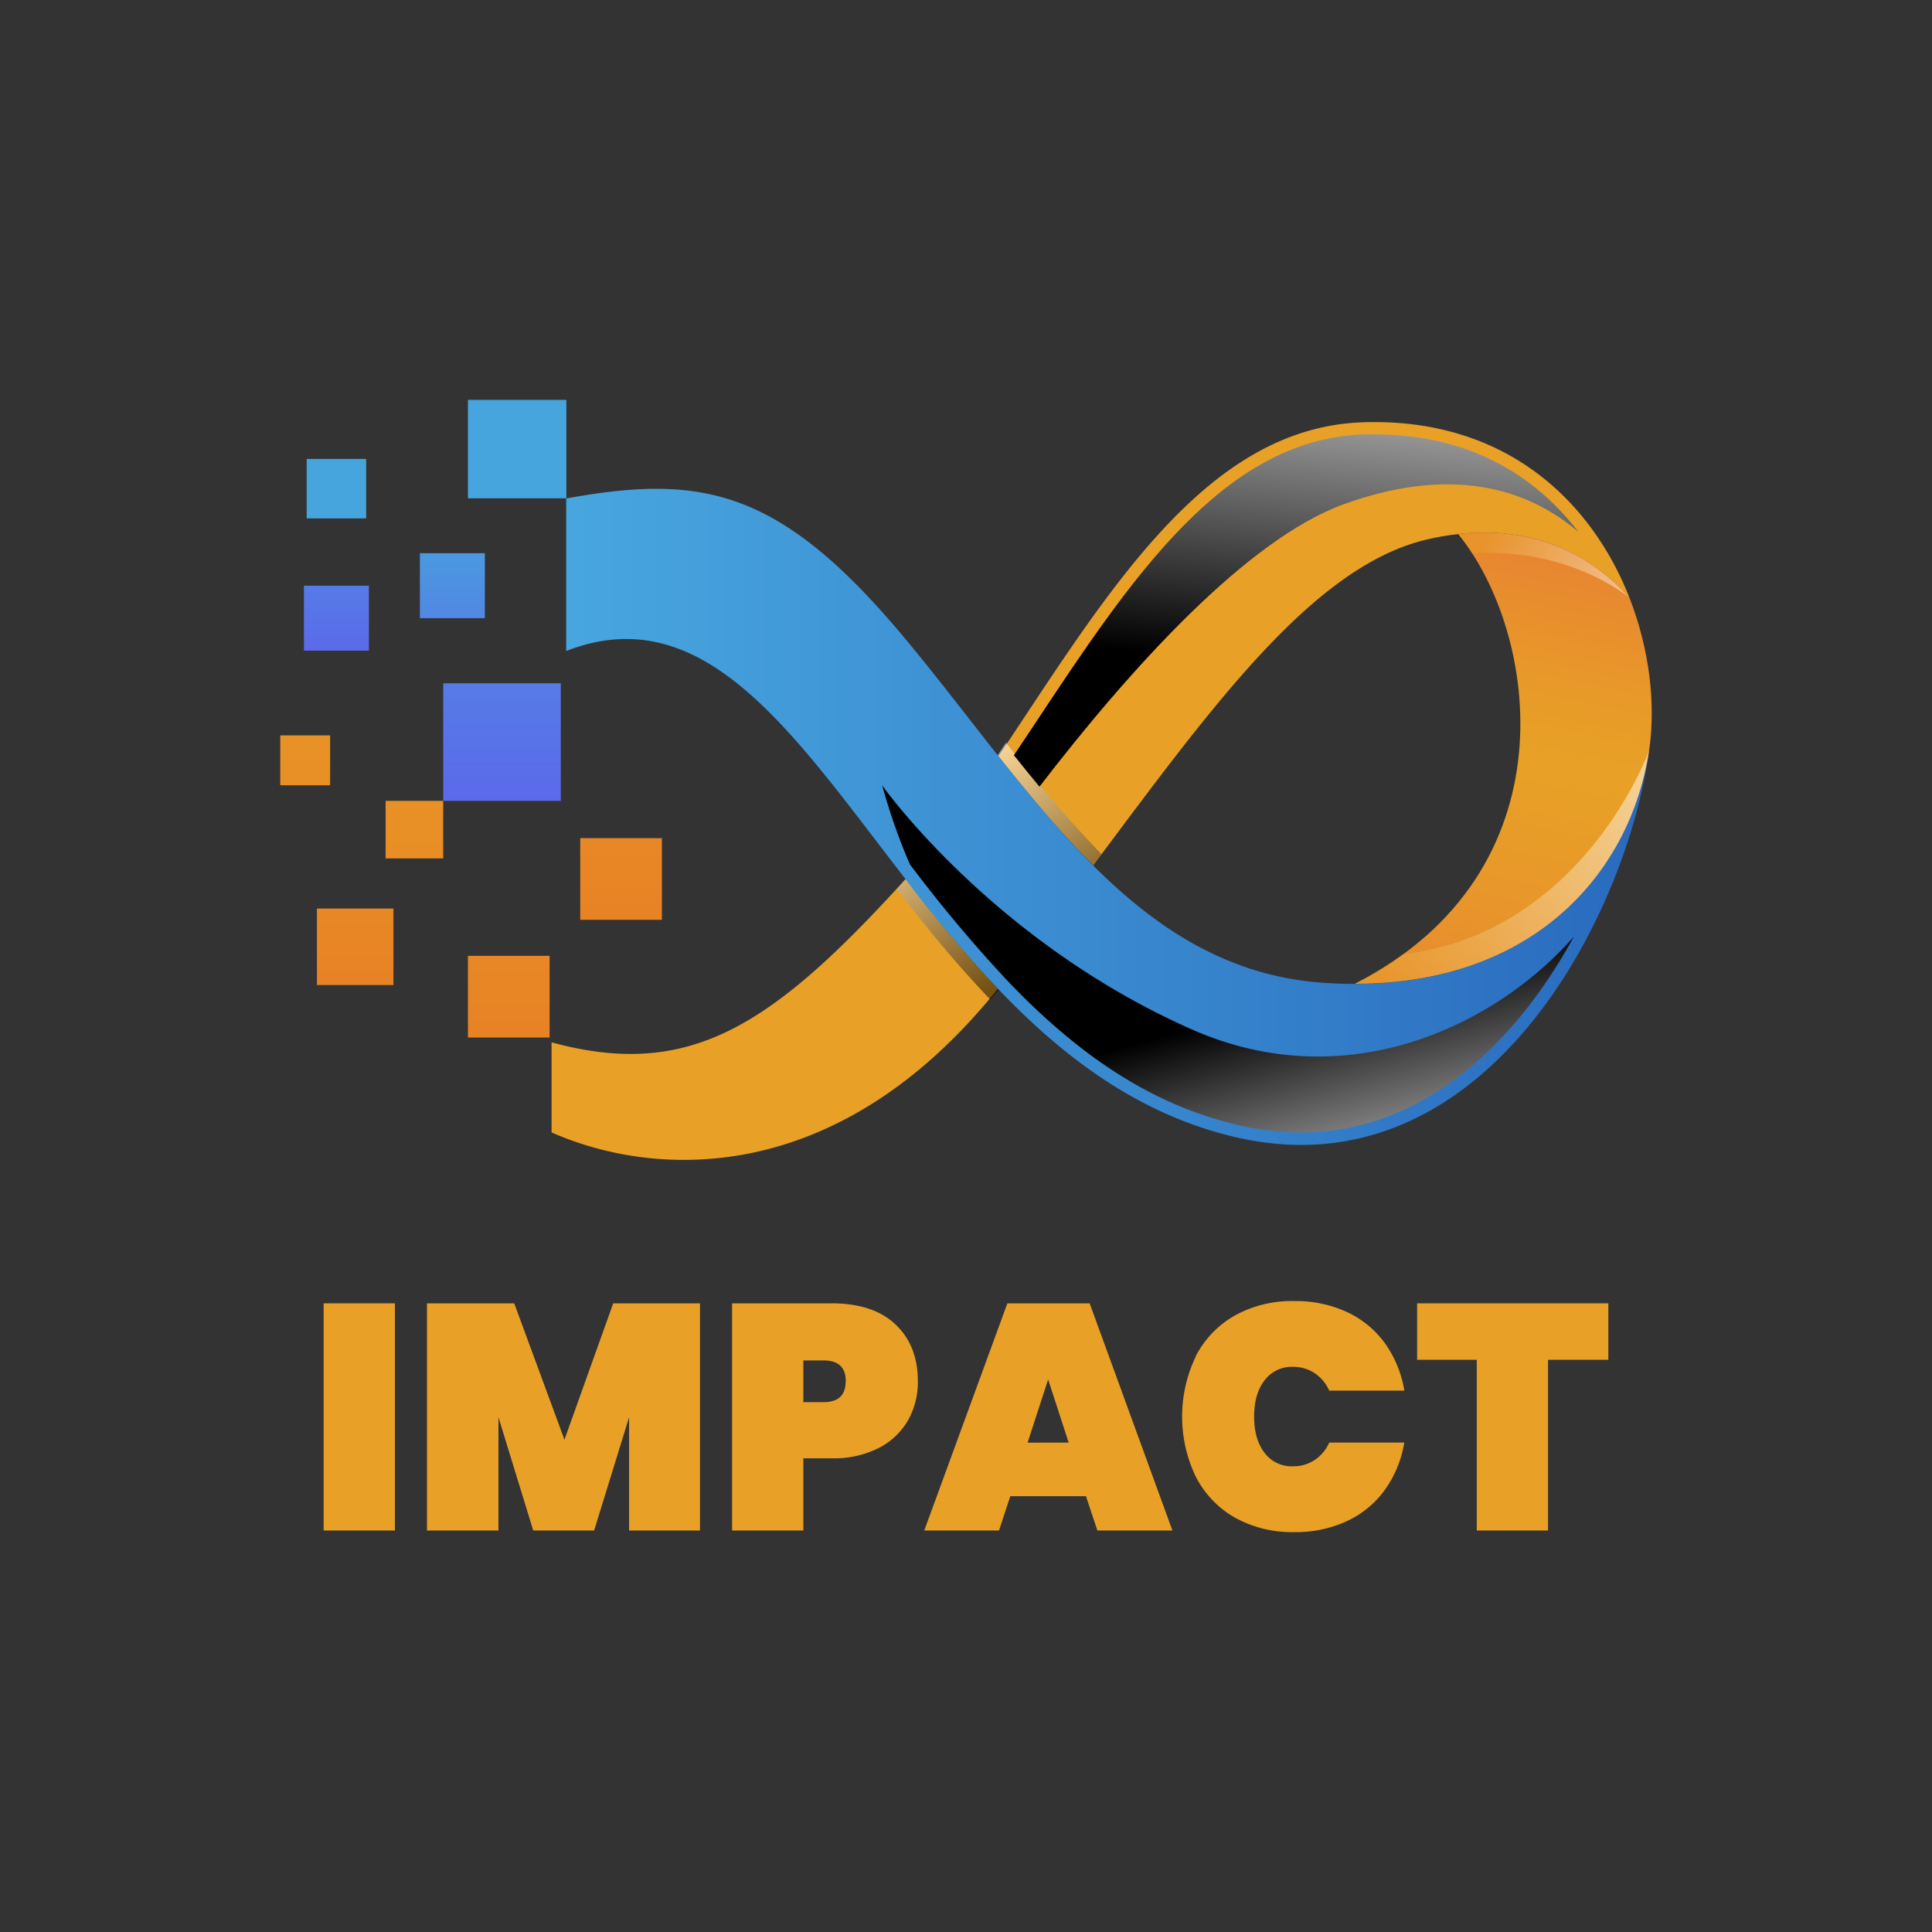 <svg xmlns="http://www.w3.org/2000/svg" xmlns:xlink="http://www.w3.org/1999/xlink" viewBox="0 0 500 500"><rect x="0" y="0" width="500" height="500" fill="#333333" stroke="none"/><defs><style>.cls-1{isolation:isolate;}.cls-2{fill:#e8a126;}.cls-18,.cls-19,.cls-3,.cls-4{opacity:0.5;mix-blend-mode:multiply;}.cls-3{fill:url(#linear-gradient);}.cls-4{fill:url(#linear-gradient-2);}.cls-5{fill:url(#linear-gradient-3);}.cls-6{fill:url(#linear-gradient-4);}.cls-7{fill:url(#linear-gradient-5);}.cls-8{fill:url(#linear-gradient-6);}.cls-9{fill:url(#linear-gradient-7);}.cls-10{fill:url(#linear-gradient-8);}.cls-11{fill:url(#linear-gradient-9);}.cls-12{fill:url(#linear-gradient-10);}.cls-13{fill:url(#linear-gradient-11);}.cls-14{fill:url(#linear-gradient-12);}.cls-15{fill:url(#linear-gradient-13);}.cls-16{fill:url(#linear-gradient-14);}.cls-17,.cls-20{mix-blend-mode:screen;}.cls-17{fill:url(#linear-gradient-15);}.cls-18{fill:url(#linear-gradient-16);}.cls-19{fill:url(#linear-gradient-17);}.cls-20{fill:url(#linear-gradient-18);}</style><linearGradient id="linear-gradient" x1="259.07" y1="195.38" x2="288.56" y2="235.6" gradientUnits="userSpaceOnUse"><stop offset="0" stop-color="#fff"/><stop offset="1"/></linearGradient><linearGradient id="linear-gradient-2" x1="228" y1="215.07" x2="257.49" y2="255.29" xlink:href="#linear-gradient"/><linearGradient id="linear-gradient-3" x1="406.26" y1="142.91" x2="378.42" y2="272.85" gradientUnits="userSpaceOnUse"><stop offset="0" stop-color="#e88431"/><stop offset="0.25" stop-color="#e89929"/><stop offset="0.41" stop-color="#e8a126"/><stop offset="0.66" stop-color="#e8982a"/><stop offset="1" stop-color="#e88431"/></linearGradient><linearGradient id="linear-gradient-4" x1="146.57" y1="211.38" x2="426.78" y2="211.38" gradientUnits="userSpaceOnUse"><stop offset="0" stop-color="#48a6df"/><stop offset="0.57" stop-color="#3785cd"/><stop offset="1" stop-color="#296abe"/></linearGradient><linearGradient id="linear-gradient-5" x1="133.84" y1="139.6" x2="133.84" y2="295.96" gradientUnits="userSpaceOnUse"><stop offset="0" stop-color="#47a5de"/><stop offset="1" stop-color="#7f01ff"/></linearGradient><linearGradient id="linear-gradient-6" x1="87.07" y1="134.84" x2="87.07" y2="229.31" xlink:href="#linear-gradient-5"/><linearGradient id="linear-gradient-7" x1="117.08" y1="131.62" x2="117.08" y2="287.97" xlink:href="#linear-gradient-5"/><linearGradient id="linear-gradient-8" x1="87.07" y1="111.77" x2="87.07" y2="268.13" xlink:href="#linear-gradient-5"/><linearGradient id="linear-gradient-9" x1="129.92" y1="104.8" x2="129.92" y2="387.79" xlink:href="#linear-gradient-5"/><linearGradient id="linear-gradient-10" x1="160.74" y1="109.14" x2="160.74" y2="265.5" gradientUnits="userSpaceOnUse"><stop offset="0" stop-color="#e8a126"/><stop offset="1" stop-color="#e87c25"/></linearGradient><linearGradient id="linear-gradient-11" x1="107.25" y1="139.6" x2="107.25" y2="295.96" xlink:href="#linear-gradient-10"/><linearGradient id="linear-gradient-12" x1="131.67" y1="139.6" x2="131.67" y2="295.96" xlink:href="#linear-gradient-10"/><linearGradient id="linear-gradient-13" x1="91.92" y1="134.21" x2="91.92" y2="280.63" xlink:href="#linear-gradient-10"/><linearGradient id="linear-gradient-14" x1="78.98" y1="127.21" x2="78.98" y2="283.56" xlink:href="#linear-gradient-10"/><linearGradient id="linear-gradient-15" x1="348.01" y1="332.64" x2="328.21" y2="260.66" xlink:href="#linear-gradient"/><linearGradient id="linear-gradient-16" x1="426.49" y1="206.95" x2="359.66" y2="258.31" gradientUnits="userSpaceOnUse"><stop offset="0" stop-color="#fff"/><stop offset="1" stop-color="#e8a126"/></linearGradient><linearGradient id="linear-gradient-17" x1="426.05" y1="151.85" x2="383.67" y2="139.78" xlink:href="#linear-gradient-16"/><linearGradient id="linear-gradient-18" x1="345.64" y1="65.38" x2="334.81" y2="172.74" xlink:href="#linear-gradient"/></defs><g class="cls-1"><g id="Layer_1" data-name="Layer 1"><path class="cls-2" d="M258.28,255.86c-.24.3-.5.6-.74.91-41.66,51.15-88.69,47.84-114.79,36.3V269.76C178,279.35,199.1,266,232.8,229.22c.52-.57,1-1.15,1.56-1.74A364.32,364.32,0,0,0,258.28,255.86Z"/><path class="cls-2" d="M421.69,154.67c-11-12.23-26-18.5-44.28-16.45a69.27,69.27,0,0,0-8.07,1.39c-29.67,6.89-56.12,43.91-86.41,84.32-8.53-8.5-16.52-18.19-24.49-28.26,27.92-41.78,53.25-84.94,94.18-86.38C390.05,108,412.09,130.2,421.69,154.67Z"/><path class="cls-3" d="M285.05,221.05a324.92,324.92,0,0,1-22.92-26.59l-1.78-2.26q-2.55,3.86-5.12,7.71c8,10.07,16,19.76,24.49,28.26Q282.4,224.6,285.05,221.05Z"/><path class="cls-4" d="M262,251.92a364.39,364.39,0,0,1-23.91-28.37c-.52.59-1,1.17-1.57,1.74-1.52,1.66-3,3.25-4.47,4.81,6.75,8.68,14.75,18.63,23.58,27.89.22.22.43.43.64.66,1.67-1.87,3.34-3.78,5-5.81C261.5,252.53,261.76,252.23,262,251.92Z"/><path class="cls-5" d="M426.78,194.26c-4.67,31-29.27,60.35-76.11,60.33,56.57-28.91,47.6-90.65,26.74-116.37,18.28-2.05,33.27,4.22,44.28,16.45C427,168.22,428.53,182.58,426.78,194.26Z"/><path class="cls-6" d="M426.78,194.26C421.21,236.34,384.61,309.15,320,294.35c-25.06-5.76-44.82-20.7-61.76-38.49a364.32,364.32,0,0,1-23.92-28.38c-28.9-37.28-51.85-73-87.79-59V129c34.66-6.27,54.93-2.89,87.15,35.6,8.55,10.23,16.63,20.88,24.72,31.11,8,10.07,16,19.76,24.49,28.26,16.59,16.58,35.18,28.63,59.38,30.36,2.86.21,5.66.3,8.36.3C397.51,254.61,422.11,225.28,426.78,194.26Z"/><rect class="cls-7" x="121.1" y="103.49" width="25.47" height="25.47"/><rect class="cls-8" x="79.37" y="118.77" width="15.39" height="15.39"/><rect class="cls-9" x="108.67" y="143.17" width="16.81" height="16.81"/><rect class="cls-10" x="78.66" y="151.58" width="16.81" height="16.81"/><rect class="cls-11" x="114.71" y="176.84" width="30.42" height="30.42"/><rect class="cls-12" x="150.16" y="216.91" width="21.14" height="21.14"/><rect class="cls-13" x="99.8" y="207.26" width="14.9" height="14.9"/><rect class="cls-14" x="121.1" y="247.37" width="21.14" height="21.14"/><rect class="cls-15" x="82.02" y="235.13" width="19.8" height="19.8"/><rect class="cls-16" x="72.53" y="190.32" width="12.91" height="12.91"/><path class="cls-17" d="M407.3,242.41c-20.19,23-58.8,41.76-99,23.94-51.67-22.89-80-63.11-80-63.11a155.27,155.27,0,0,0,7.2,20.5c.46.6.9,1.18,1.37,1.78a365.36,365.36,0,0,0,23.7,28.13c19.76,20.75,38.88,32.7,60.17,37.58a71.45,71.45,0,0,0,16,1.87C368.37,293.1,392.45,269.72,407.3,242.41Z"/><path class="cls-18" d="M363.1,247a93.12,93.12,0,0,1-12.43,7.6c46.84,0,71.44-29.31,76.11-60.33C426.78,194.26,409.91,241.3,363.1,247Z"/><path class="cls-19" d="M377.41,138.22a57.06,57.06,0,0,1,3.61,5c25.05-1.68,40.67,11.46,40.67,11.46C410.68,142.44,395.69,136.17,377.41,138.22Z"/><path class="cls-20" d="M347.93,130.43c30-10.8,49.26-2.49,60.55,7.23-9.57-12.51-25.89-25.23-52.71-25.23-1,0-2,0-3,0-36.21,1.28-60.09,37.35-85.37,75.53q-2.48,3.75-5,7.5c2.14,2.69,4.36,5.41,6.61,8.13C292.55,173,322.72,139.51,347.93,130.43Z"/><path class="cls-2" d="M102.2,337.3v58.79H83.76V337.3Z"/><path class="cls-2" d="M181.16,337.3v58.79H162.81V366.78l-9.05,29.31H138l-9-29.31v29.31H110.5V337.3h22.58l13,35.29,12.62-35.29Z"/><path class="cls-2" d="M235,367.57a18.4,18.4,0,0,1-7.6,7.18,25.73,25.73,0,0,1-12.16,2.66H207.9v18.68H189.47V337.3h25.74q10.78,0,16.56,5.48t5.77,14.7A20.11,20.11,0,0,1,235,367.57Zm-16.11-10.09q0-5.4-5.73-5.4H207.9v10.8h5.23Q218.86,362.88,218.86,357.48Z"/><path class="cls-2" d="M281.05,387.21H261.46l-2.91,8.88H239.2l21.51-58.79H282l21.42,58.79H284Zm-4.48-13.87L271.26,357l-5.32,16.36Z"/><path class="cls-2" d="M309.41,351.08A25.54,25.54,0,0,1,319.5,340.5,30.39,30.39,0,0,1,335,336.72a31.36,31.36,0,0,1,13.65,2.86,25.2,25.2,0,0,1,9.8,8.1,29.36,29.36,0,0,1,5,12.21H344a10.57,10.57,0,0,0-3.78-4.53,10,10,0,0,0-5.61-1.62,8.75,8.75,0,0,0-7.34,3.49c-1.81,2.32-2.7,5.45-2.7,9.38s.89,7.06,2.7,9.39a8.77,8.77,0,0,0,7.34,3.48,10,10,0,0,0,5.61-1.62,10.54,10.54,0,0,0,3.78-4.52h19.43a29.26,29.26,0,0,1-5,12.2,25.2,25.2,0,0,1-9.8,8.1A31.36,31.36,0,0,1,335,396.51a30.39,30.39,0,0,1-15.45-3.78,25.51,25.51,0,0,1-10.09-10.59,35.93,35.93,0,0,1,0-31.06Z"/><path class="cls-2" d="M416.24,337.3v14.61H400.63v44.18H382.19V351.91H366.75V337.3Z"/></g></g></svg>